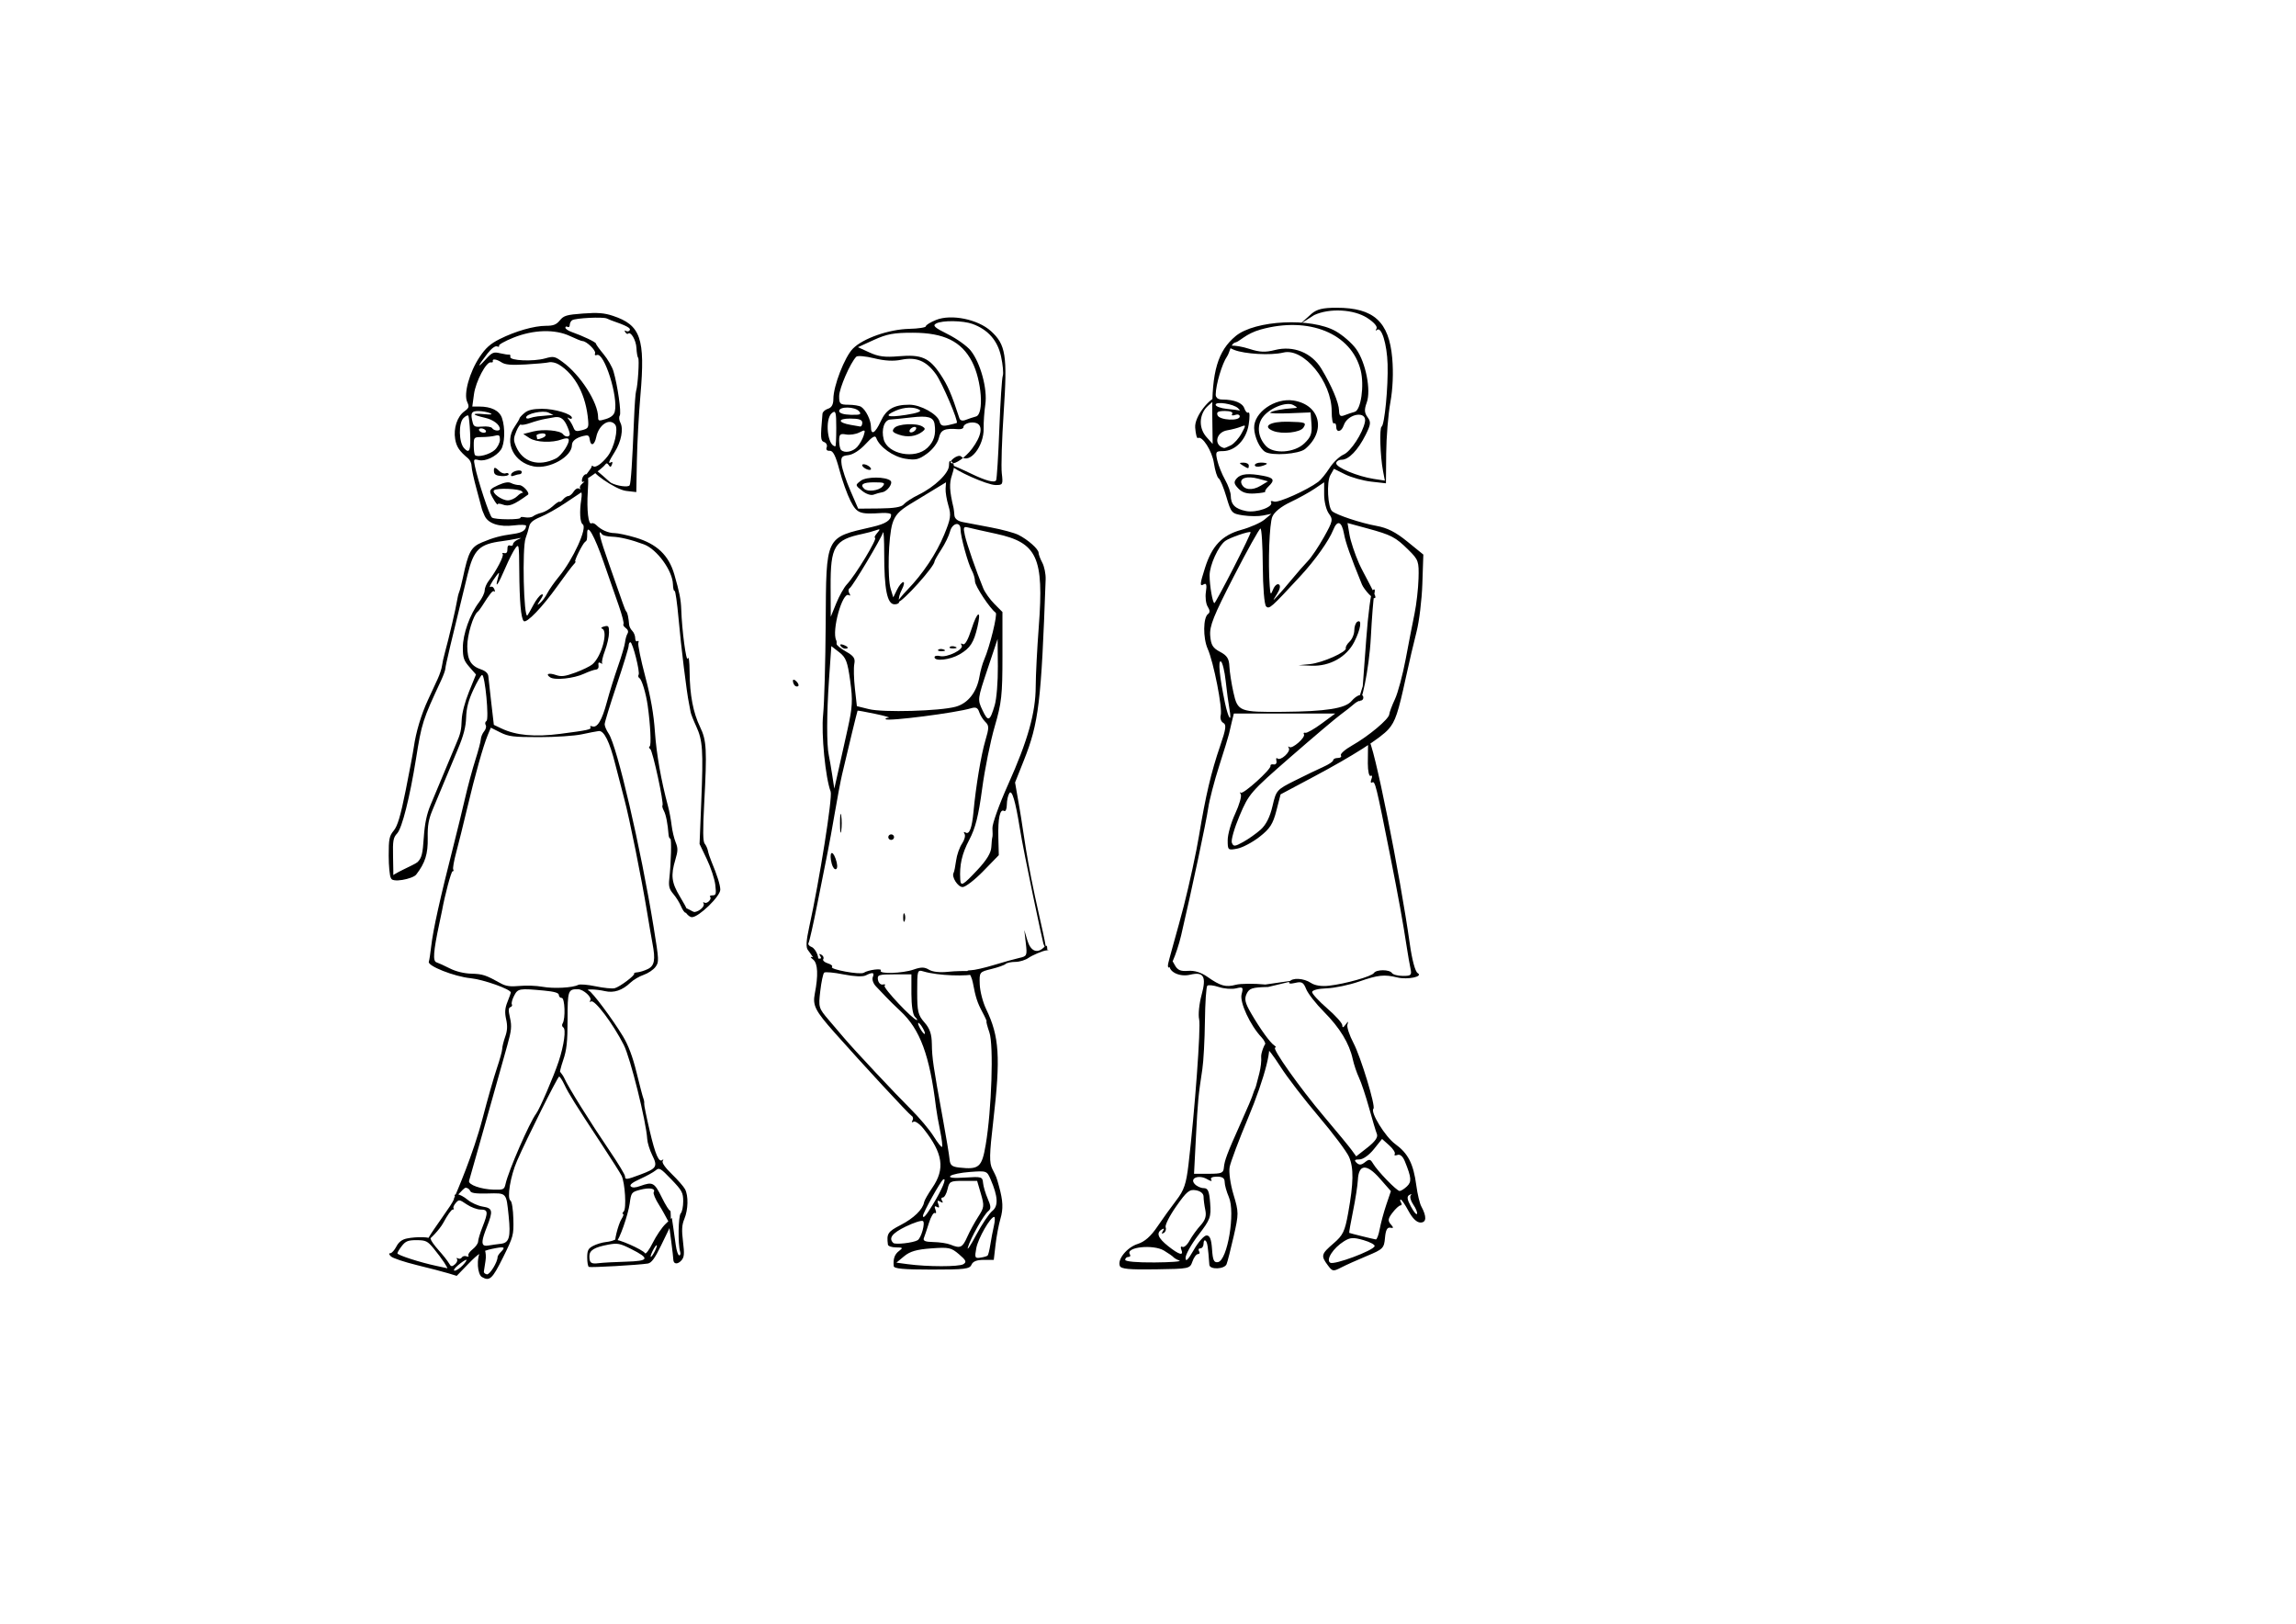 <?xml version="1.0" encoding="UTF-8" standalone="no"?>
<!-- Created with Inkscape (http://www.inkscape.org/) -->
<svg
   xmlns:dc="http://purl.org/dc/elements/1.1/"
   xmlns:cc="http://web.resource.org/cc/"
   xmlns:rdf="http://www.w3.org/1999/02/22-rdf-syntax-ns#"
   xmlns:svg="http://www.w3.org/2000/svg"
   xmlns="http://www.w3.org/2000/svg"
   xmlns:sodipodi="http://sodipodi.sourceforge.net/DTD/sodipodi-0.dtd"
   xmlns:inkscape="http://www.inkscape.org/namespaces/inkscape"
   width="1052.362"
   height="744.094"
   id="svg2783"
   sodipodi:version="0.32"
   inkscape:version="0.45.1"
   version="1.0"
   sodipodi:docbase="/home/flecox/pyweek/herobot/arte"
   sodipodi:docname="mujer-3.svg"
   inkscape:output_extension="org.inkscape.output.svg.inkscape">
  <defs
     id="defs2785" />
  <sodipodi:namedview
     id="base"
     pagecolor="#ffffff"
     bordercolor="#666666"
     borderopacity="1.0"
     gridtolerance="10000"
     guidetolerance="10"
     objecttolerance="10"
     inkscape:pageopacity="0.0"
     inkscape:pageshadow="2"
     inkscape:zoom="0.7"
     inkscape:cx="574.87633"
     inkscape:cy="552.31961"
     inkscape:document-units="px"
     inkscape:current-layer="layer1"
     width="1052.362px"
     height="744.094px"
     inkscape:window-width="1280"
     inkscape:window-height="740"
     inkscape:window-x="0"
     inkscape:window-y="0" />
  <g
     inkscape:label="Layer 1"
     inkscape:groupmode="layer"
     id="layer1">
    <path
       style="fill:#000000"
       d="M 220.887,585.225 C 218.96,584.103 218.038,577.121 220.541,572.559 C 221.846,570.181 223.132,574.004 222.531,577.809 C 222.183,580.009 221.841,582.232 221.771,582.749 C 221.7,583.267 222.318,583.827 223.143,583.994 C 224.461,584.261 228.066,578.428 228.07,576.023 C 228.071,575.591 228.784,574.525 229.655,573.654 C 231.932,571.377 231.091,571.127 225.322,572.364 C 221.092,573.271 219.27,574.43 214.77,579.076 L 209.33,584.691 L 205.487,583.513 C 203.373,582.866 196.918,581.184 191.143,579.775 C 185.368,578.367 179.984,576.561 179.179,575.762 C 178.203,574.794 178.111,574.309 178.903,574.309 C 179.557,574.309 180.797,572.944 181.66,571.275 C 182.731,569.205 184.248,568.029 186.436,567.574 C 190.997,566.624 197.67,566.819 197.496,567.897 C 197.415,568.398 198.99,570.638 200.996,572.874 C 203.002,575.111 205.14,577.807 205.747,578.868 C 206.696,580.522 207.083,580.603 208.486,579.439 C 209.385,578.693 209.831,577.614 209.477,577.041 C 209.118,576.46 209.314,576.296 209.919,576.671 C 210.516,577.04 211.306,576.853 211.675,576.257 C 212.044,575.66 212.998,575.423 213.796,575.729 C 214.594,576.035 214.994,575.877 214.685,575.377 C 214.376,574.878 215.253,573.581 216.633,572.495 C 218.014,571.409 219.143,569.815 219.143,568.952 C 219.143,568.089 220.043,565.099 221.143,562.309 C 223.854,555.431 223.733,554.309 220.282,554.309 C 218.709,554.309 215.84,553.235 213.907,551.923 C 210.54,549.639 210.326,549.614 208.849,551.339 C 208.001,552.329 207.57,553.403 207.892,553.724 C 208.213,554.046 208.014,554.309 207.449,554.309 C 206.884,554.309 204.982,557.009 203.224,560.309 C 201.465,563.609 196.726,568.273 196.185,568.273 C 195.168,568.273 201.44,559.89 206.289,552.686 C 207.815,550.418 208.782,548.281 208.437,547.936 C 208.092,547.591 208.607,547.309 209.582,547.309 C 210.557,547.309 212.691,548.434 214.326,549.809 C 215.96,551.185 219.063,552.592 221.22,552.937 C 225.852,553.678 226.089,554.834 223.143,562.309 C 220.833,568.168 220.503,570.488 222.292,570.838 C 222.709,570.92 223.243,570.894 223.893,570.781 C 225.405,570.518 227.97,570.157 229.592,569.979 C 233.401,569.56 234.143,566.883 233.136,557.186 C 232.017,546.404 232.318,546.726 223.553,546.934 C 217.874,547.069 215.872,546.766 215.467,545.711 C 215.171,544.94 214.254,544.309 213.429,544.309 C 212.384,544.309 207.511,550.564 208.029,549.344 C 209.193,546.605 216.849,529.18 221.241,512.309 C 223.46,503.784 226.371,493.583 227.709,489.641 C 229.048,485.698 230.163,481.648 230.187,480.641 C 230.211,479.633 230.836,477.112 231.576,475.038 C 232.548,472.315 232.663,470.117 231.99,467.123 C 231.283,463.979 231.431,462.046 232.601,459.123 C 233.449,457.003 234.143,455.085 234.143,454.862 C 234.143,453.344 221.608,448.884 215.643,448.279 C 208.149,447.519 195.833,442.64 196.551,440.716 C 196.776,440.114 197.262,436.964 197.632,433.716 C 198.498,426.107 201.598,412.111 207.913,387.309 C 209.524,380.984 211.882,371.309 213.154,365.809 C 214.426,360.309 216.546,352.434 217.866,348.309 C 219.186,344.184 220.317,339.909 220.379,338.809 C 220.441,337.709 221.132,336.05 221.915,335.122 C 222.698,334.194 223.012,332.906 222.613,332.26 C 222.213,331.614 222.371,330.786 222.962,330.421 C 224.247,329.626 222.328,309.309 220.967,309.309 C 220.501,309.309 218.706,312.346 216.979,316.059 C 214.708,320.938 213.784,324.472 213.647,328.809 C 213.509,333.139 212.457,337.174 209.865,343.309 C 207.89,347.984 205.074,354.734 203.607,358.309 C 202.141,361.884 199.807,367.486 198.422,370.757 C 196.428,375.466 195.932,378.228 196.044,384.006 C 196.186,391.329 194.883,395.468 190.753,400.809 C 189.247,402.756 179.206,404.879 179.175,402.202 C 179.157,400.649 190.122,396.33 191.393,395.06 C 193.274,393.179 193.741,391.336 194.241,383.81 C 194.664,377.45 195.586,373.048 197.382,368.809 C 198.781,365.509 201.79,358.309 204.07,352.809 C 206.35,347.309 208.608,341.909 209.088,340.809 C 211.082,336.242 211.469,334.57 211.629,329.809 C 211.729,326.843 213.093,321.614 214.982,316.954 L 218.166,309.099 L 215.155,305.669 C 212.589,302.747 212.143,301.427 212.143,296.754 C 212.143,290.586 215.406,281.453 219.551,276.018 C 220.976,274.149 222.143,271.711 222.143,270.599 C 222.143,269.488 222.971,267.505 223.983,266.194 C 227.474,261.671 231.138,254.637 230.391,253.89 C 229.98,253.479 230.318,253.292 231.143,253.475 C 232.128,253.694 232.619,253.072 232.574,251.66 C 232.53,250.275 232.975,249.691 233.824,250.017 C 234.55,250.295 235.143,250.01 235.143,249.384 C 235.143,248.757 236.155,247.798 237.393,247.254 C 239.317,246.406 239.209,246.355 236.643,246.899 C 234.993,247.249 232.068,247.738 230.143,247.985 C 219.701,249.325 217.137,251.806 214.316,263.309 C 206.905,293.516 204.143,305.194 204.143,306.314 C 204.143,307.016 203.282,309.439 202.23,311.699 C 193.681,330.068 193.315,331.21 190.661,347.793 C 187.845,365.395 184.27,379.544 182.04,381.919 C 180.246,383.828 179.992,385.249 180.155,392.467 C 180.41,403.768 180.365,404.2 179.143,402.309 C 178.61,401.484 178.167,396.906 178.158,392.135 C 178.145,384.515 178.426,383.119 180.473,380.635 C 182.227,378.508 183.575,373.974 185.923,362.309 C 187.639,353.784 189.331,344.784 189.682,342.309 C 190.651,335.477 193.054,327.469 196.134,320.809 C 197.66,317.509 199.673,313.153 200.606,311.13 C 201.54,309.106 202.429,306.406 202.582,305.13 C 202.736,303.853 203.366,301.009 203.983,298.809 C 205.594,293.066 209.059,278.249 209.478,275.309 C 209.675,273.934 210.118,272.134 210.463,271.309 C 210.808,270.484 211.567,267.559 212.149,264.809 C 214.674,252.881 215.869,250.669 220.939,248.54 C 226.161,246.347 229.321,245.502 235.486,244.649 C 239.378,244.11 241.091,242.985 241.128,240.944 C 241.136,240.468 238.675,240.387 235.658,240.764 C 228.854,241.614 223.764,239.967 222.133,236.388 C 221.487,234.969 220.926,233.584 220.887,233.309 C 220.848,233.034 219.765,228.987 218.48,224.316 C 217.194,219.645 216.143,214.825 216.143,213.605 C 216.143,212.386 215.446,210.807 214.595,210.098 C 210.525,206.708 209.229,204.78 208.627,201.214 C 207.794,196.287 209.563,190.898 212.782,188.553 C 215.008,186.932 215.158,186.437 214.122,184.162 C 212.448,180.488 215.175,170.606 219.775,163.676 C 222.546,159.501 224.738,157.536 229.025,155.385 C 236.26,151.755 244.809,149.309 250.259,149.309 C 253.643,149.309 255.005,148.773 256.605,146.811 C 258.394,144.618 259.69,144.236 267.229,143.676 C 273.938,143.178 276.931,143.41 280.922,144.735 C 293.676,148.972 295.802,155.111 293.535,181.158 C 292.79,189.718 292.059,203.198 291.911,211.115 L 291.643,225.508 L 286.952,224.963 C 282.118,224.4 269.341,215.435 272.709,215.353 C 273.707,215.329 279.083,220.741 280.071,221.27 C 282.818,222.74 287.952,223.426 288.582,222.407 C 289.171,221.454 289.827,211.64 290.597,192.254 C 290.849,185.899 291.272,180.049 291.537,179.254 C 292.353,176.8 293.117,164.616 292.494,163.993 C 292.17,163.669 291.819,161.636 291.714,159.475 C 291.539,155.866 289.088,151.697 287.862,152.923 C 287.577,153.208 287.004,152.892 286.588,152.221 C 286.123,151.468 286.25,151.257 286.919,151.671 C 287.516,152.04 288.286,151.886 288.63,151.329 C 289.236,150.349 287.105,149.214 280.143,146.809 C 279.868,146.714 278.955,146.328 278.114,145.95 C 276.285,145.13 263.87,145.742 262.269,146.731 C 261.649,147.114 261.143,148.102 261.143,148.927 C 261.143,149.752 260.693,150.149 260.143,149.809 C 259.593,149.469 259.143,149.623 259.143,150.152 C 259.143,150.681 260.38,151.552 261.893,152.088 C 267.289,154.002 273.143,156.792 273.143,157.45 C 273.143,157.818 274.704,159.988 276.612,162.271 C 278.52,164.555 280.57,168.085 281.168,170.116 C 283.089,176.64 284.869,189.134 284.063,190.437 C 283.634,191.132 283.752,192.578 284.325,193.649 C 285.86,196.517 284.739,202.404 281.76,207.123 C 278.974,211.537 278.534,212.803 280.131,211.816 C 280.709,211.459 280.859,211.885 280.492,212.841 C 279.989,214.152 279.694,214.212 279.004,213.143 C 278.399,212.206 277.919,212.137 277.393,212.909 C 276.294,214.522 267.864,220.804 267.131,220.071 C 266.784,219.724 271.143,214.525 271.143,213.975 C 271.143,213.425 271.427,213.26 271.774,213.607 C 272.796,214.629 275.872,212.531 278.604,208.949 C 281.544,205.093 283.538,196.49 281.938,194.561 C 279.325,191.413 274.431,194.665 273.275,200.317 C 272.514,204.039 270.771,204.717 270.312,201.471 C 270.03,199.481 269.584,199.232 267.317,199.801 C 263.996,200.635 262.143,202.128 262.143,203.972 C 262.143,209.294 251.812,215.088 244.702,213.754 C 235.516,212.031 230.964,202.798 235.793,195.683 C 237.085,193.778 238.143,191.975 238.143,191.675 C 238.143,191.375 239.155,190.285 240.393,189.252 C 242.004,187.908 244.27,187.366 248.373,187.342 C 254.141,187.309 262.143,189.711 262.143,191.476 C 262.143,191.999 261.58,192.089 260.893,191.676 C 259.907,191.083 259.898,191.241 260.853,192.421 C 261.518,193.243 262.418,194.827 262.853,195.941 C 263.519,197.648 264.13,197.836 266.754,197.144 C 269.564,196.403 269.839,195.986 269.589,192.841 C 268.664,181.177 263.699,171.655 256.143,167.053 C 254.768,166.215 252.743,165.756 251.643,166.031 C 250.543,166.307 245.695,166.753 240.87,167.021 C 234.214,167.392 231.561,167.157 229.87,166.05 C 227.546,164.527 225.463,164.269 225.893,165.559 C 226.03,165.971 225.625,166.196 224.991,166.059 C 222.904,165.606 218.041,174.785 217.24,180.689 L 216.478,186.309 L 219.661,186.309 C 225.179,186.309 228.901,188.176 230.07,191.531 C 231.636,196.023 231.385,203.518 229.582,206.092 C 227.359,209.266 222.404,211.591 219.447,210.849 C 217.094,210.258 217.001,210.396 217.647,213.518 C 219.063,220.363 224.299,236.194 225.468,237.164 C 226.742,238.221 239.221,238.259 238.574,237.203 C 238.37,236.87 239.317,236.811 240.679,237.071 C 242.04,237.331 243.714,237.103 244.399,236.564 C 245.083,236.025 246.803,235.308 248.221,234.971 C 249.639,234.633 251.973,233.268 253.409,231.938 C 254.845,230.607 256.208,229.707 256.439,229.938 C 256.669,230.168 257.427,229.671 258.123,228.833 C 258.819,227.995 259.899,227.309 260.525,227.309 C 261.15,227.309 262.235,226.391 262.935,225.27 C 263.668,224.095 264.724,223.528 265.426,223.93 C 266.095,224.315 266.312,224.264 265.908,223.818 C 265.504,223.372 265.954,222.366 266.908,221.583 C 267.862,220.801 268.122,220.419 267.486,220.736 C 266.732,221.111 266.512,220.614 266.853,219.31 C 267.141,218.209 267.949,217.309 268.649,217.309 C 269.615,217.309 269.799,219.225 269.413,225.269 C 268.872,233.756 269.683,240.711 271.113,239.827 C 271.591,239.532 272.59,239.898 273.333,240.642 C 275.564,242.872 278.848,244.309 281.719,244.309 C 283.209,244.309 287.526,245.232 291.313,246.359 C 301.081,249.268 306.522,254.446 309.078,263.266 C 311.412,271.318 312.098,274.795 312.245,279.309 C 312.555,288.823 314.521,303.599 315.234,301.774 C 315.697,300.589 316.03,303.01 316.073,307.875 C 316.165,318.481 317.706,326.597 320.867,333.123 C 323.876,339.336 324.092,343.398 322.75,368.535 C 322.106,380.619 322.17,385.636 322.981,386.613 C 323.598,387.357 324.268,388.83 324.47,389.887 C 324.672,390.944 325.402,393.159 326.092,394.809 C 328.711,401.072 330.143,405.635 330.143,407.719 C 330.143,410.751 320.288,420.309 317.161,420.309 C 315.445,420.309 313.089,416.963 313.848,416.204 C 314.436,415.616 317.57,418.069 318.411,417.946 C 320.72,417.607 323.206,415.22 322.477,414.041 C 322.123,413.468 322.302,413.289 322.875,413.643 C 324.083,414.39 326.449,411.948 325.468,410.967 C 325.106,410.605 325.622,410.309 326.615,410.309 C 328.187,410.309 328.347,409.68 327.848,405.47 C 327.533,402.809 325.783,397.512 323.959,393.7 L 320.643,386.768 L 321.431,367.288 C 322.383,343.765 322.078,339.282 319.087,332.809 C 317.817,330.059 316.672,327.134 316.544,326.309 C 316.415,325.484 316.074,323.684 315.785,322.309 C 314.734,317.307 312.175,296.492 311.026,283.591 C 310.378,276.321 309.553,270.555 309.192,270.778 C 308.831,271.001 308.492,269.64 308.438,267.753 C 308.262,261.513 301.121,251.693 295.143,249.47 C 289.337,247.312 284.129,246.057 280.508,245.944 C 278.382,245.878 276.33,245.384 275.947,244.845 C 273.752,241.757 274.868,246.452 279.268,258.818 C 282.006,266.513 284.767,274.384 285.404,276.309 C 286.041,278.234 286.806,280.034 287.103,280.309 C 287.62,280.788 288.112,283.129 288.36,286.297 C 288.424,287.115 289.076,288.385 289.81,289.118 C 290.543,289.852 291.143,291.346 291.143,292.439 C 291.143,293.532 291.588,294.152 292.131,293.816 C 292.676,293.479 292.878,293.836 292.581,294.61 C 292.284,295.383 293.696,302.268 295.717,309.912 C 298.288,319.63 299.628,327.267 300.176,335.309 C 300.873,345.547 303.004,357.654 306.2,369.522 C 306.791,371.716 307.521,375.602 307.823,378.16 C 308.125,380.717 308.96,384.242 309.679,385.994 C 310.769,388.648 310.75,389.965 309.565,393.903 C 307.376,401.174 307.779,404.462 311.643,410.879 C 315.264,416.892 315.764,418.309 314.264,418.309 C 313.781,418.309 312.831,416.971 312.154,415.336 C 311.477,413.702 309.884,411.155 308.615,409.677 C 306.784,407.547 306.399,406.143 306.755,402.9 C 307.597,395.241 307.87,384.309 307.22,384.309 C 306.863,384.309 306.512,383.521 306.439,382.559 C 306.054,377.476 305.253,373.382 304.291,371.586 C 303.698,370.478 303.407,369.378 303.644,369.141 C 304.439,368.346 299.147,343.929 298.031,343.24 C 297.425,342.865 297.317,342.319 297.791,342.026 C 298.574,341.542 298.109,332.118 296.866,323.309 C 296.087,317.789 294.181,311.451 293.099,310.782 C 292.555,310.446 292.376,309.74 292.702,309.214 C 293.447,308.007 289.973,294.309 288.921,294.309 C 288.493,294.309 288.143,295.04 288.143,295.934 C 288.143,296.828 285.668,304.932 282.643,313.941 C 279.618,322.951 277.143,331.038 277.143,331.911 C 277.143,332.785 277.959,334.695 278.957,336.154 C 282.812,341.793 293.694,388.568 299.58,424.797 C 302.078,440.17 302.11,440.876 300.41,443.143 C 299.438,444.441 297.016,446.06 295.027,446.741 C 293.038,447.423 290.338,449.007 289.027,450.261 C 285.266,453.858 281.385,455.156 277.261,454.198 C 273.393,453.298 267.804,453.128 269.902,453.974 C 271.485,454.612 280.64,466.868 285.492,474.845 C 287.966,478.912 289.998,484.296 291.722,491.345 C 293.13,497.1 294.546,502.484 294.871,503.309 C 295.195,504.134 295.369,505.207 295.257,505.693 C 295.145,506.18 296.285,511.805 297.79,518.193 C 300.427,529.38 302.03,533.002 303.684,531.511 C 304.113,531.125 304.14,531.371 303.744,532.059 C 303.297,532.836 304.881,535.103 307.939,538.059 C 310.642,540.671 313.369,543.792 313.998,544.993 C 315.583,548.017 315.429,554.379 313.67,558.59 C 312.531,561.316 312.39,563.667 313.049,568.962 C 313.75,574.592 313.624,576.124 312.345,577.583 C 310.603,579.569 308.671,579.385 308.614,577.227 C 308.593,576.447 308.189,572.884 307.716,569.309 L 306.856,562.809 L 303.009,570.744 C 300.115,576.711 298.601,578.769 296.902,579.043 C 292.726,579.716 270.651,580.972 269.893,580.58 C 269.48,580.366 269.143,578.429 269.143,576.275 C 269.143,573.016 269.603,572.122 271.893,570.938 C 273.405,570.157 275.993,569.374 277.643,569.201 C 279.293,569.027 281.093,568.57 281.643,568.186 C 282.725,567.431 294.607,572.633 295.649,574.319 C 295.998,574.884 297.589,572.735 299.184,569.543 C 300.779,566.351 303.401,562.478 305.01,560.936 L 307.937,558.132 L 308.513,561.97 C 308.83,564.081 309.377,567.946 309.73,570.559 C 310.082,573.171 310.799,575.309 311.324,575.309 C 311.848,575.309 312.03,574.521 311.728,573.559 C 310.665,570.176 310.878,557.174 312.015,556.037 C 312.635,555.416 313.143,552.934 313.143,550.521 C 313.143,546.57 312.602,545.571 307.723,540.493 C 302.705,535.271 302.168,534.966 300.473,536.38 C 299.467,537.22 296.271,538.978 293.373,540.288 C 289.789,541.907 288.43,542.996 289.124,543.69 C 289.818,544.384 291.207,544.326 293.465,543.509 C 299.146,541.455 299.952,541.883 303.339,548.752 C 305.087,552.296 306.807,555.016 307.163,554.796 C 307.519,554.577 307.452,559.159 307.452,559.96 C 307.452,562.875 305.278,557.194 302.166,552.345 C 300.414,549.614 299.271,546.911 299.625,546.338 C 300.682,544.627 297.627,544.101 293.34,545.256 C 289.449,546.304 289.305,546.495 288.614,551.573 C 287.938,556.532 283.88,568.373 282.278,569.363 C 281.095,570.094 283.311,561.026 284.912,558.559 C 285.716,557.321 286.006,556.309 285.558,556.309 C 285.11,556.309 285.26,555.792 285.891,555.16 C 287.198,553.854 286.488,542.095 284.904,538.809 C 284.374,537.709 280.236,531.184 275.708,524.309 C 263.544,505.836 260.654,501.209 258.69,497.059 C 257.714,494.996 256.629,493.335 256.279,493.366 C 255.598,493.428 241.444,521.752 236.993,531.96 C 233.933,538.979 232.26,549.145 233.99,550.214 C 234.612,550.598 235.182,554.271 235.294,558.608 C 235.485,566.012 235.298,566.712 230.568,576.236 C 225.655,586.13 224.415,587.28 220.887,585.225 z M 212.143,579.809 C 213.435,578.434 214.141,577.309 213.712,577.309 C 213.283,577.309 211.595,578.434 209.96,579.809 C 208.298,581.208 207.607,582.309 208.392,582.309 C 209.163,582.309 210.851,581.184 212.143,579.809 z M 203.586,578.559 C 202.604,577.046 200.414,574.129 198.721,572.077 C 195.974,568.746 195.14,568.343 190.965,568.327 C 187.092,568.312 185.932,568.761 184.215,570.944 C 183.076,572.393 182.143,573.93 182.143,574.36 C 182.143,575.193 192.669,578.578 200.143,580.149 C 202.618,580.669 204.807,581.143 205.008,581.202 C 205.209,581.261 204.569,580.071 203.586,578.559 z M 286.815,578.195 C 297.579,577.884 298.029,576.794 289.224,572.35 C 284.194,569.81 283.028,569.588 278.836,570.372 C 272.409,571.572 270.143,572.955 270.143,575.677 C 270.143,578.792 270.889,579.329 274.561,578.859 C 276.284,578.638 281.799,578.339 286.815,578.195 z M 301.072,570.809 C 301.072,570.259 300.429,570.934 299.643,572.309 C 298.857,573.684 298.214,575.259 298.214,575.809 C 298.214,576.359 298.857,575.684 299.643,574.309 C 300.429,572.934 301.072,571.359 301.072,570.809 z M 231.719,542.559 C 233.085,536.437 242.704,514.363 245.772,510.309 C 247.364,508.205 253.823,493.218 256.053,486.455 C 258.546,478.895 259.527,471.664 258.175,470.828 C 257.589,470.467 257.454,469.639 257.875,468.99 C 259.254,466.86 258.914,457.309 257.459,457.309 C 256.735,457.309 256.143,456.699 256.143,455.953 C 256.143,455.01 254.093,454.404 249.393,453.96 C 237.972,452.882 237.36,452.987 235.628,456.338 C 234.766,458.004 234.307,459.766 234.608,460.253 C 234.909,460.74 234.608,461.32 233.939,461.543 C 233.018,461.85 232.974,463.043 233.757,466.463 C 234.62,470.236 234.423,472.28 232.559,478.894 C 231.332,483.247 228.31,494.009 225.843,502.809 C 223.377,511.609 220.006,523.534 218.352,529.309 C 216.699,535.084 215.187,540.408 214.994,541.141 C 214.523,542.927 220.462,545.04 226.374,545.189 C 230.759,545.3 231.15,545.108 231.719,542.559 z M 293.514,538.271 C 300.999,535.471 301.532,534.602 298.958,529.401 C 297.793,527.045 296.755,523.699 296.651,521.963 C 296.163,513.82 288.92,484.777 285.894,478.831 C 280.918,469.053 272.545,457.942 270.912,458.952 C 270.262,459.353 270.124,459.148 270.565,458.435 C 271.427,457.04 267.422,453.391 264.975,453.342 C 260.357,453.25 260.143,453.866 260.143,467.259 C 260.143,477.397 259.734,481.183 258.14,485.816 C 257.039,489.018 256.364,491.863 256.64,492.14 C 256.917,492.416 255.196,490.265 255.218,489.761 C 255.239,489.257 257.865,492.291 258.652,494.102 C 260.366,498.047 270.335,514.006 279.697,527.792 C 283.425,533.282 286.476,538.345 286.476,539.042 C 286.476,540.73 287.134,540.658 293.514,538.271 z M 265.007,451.343 C 265.758,450.935 269.358,451.229 273.007,451.996 C 276.657,452.764 280.581,453.158 281.727,452.873 C 284.047,452.295 291.321,446.82 290.654,446.153 C 290.42,445.919 291.101,445.662 292.167,445.582 C 293.233,445.502 295.351,444.839 296.874,444.11 C 299.994,442.616 300.505,439.858 299.057,432.309 C 298.583,429.834 297.459,423.309 296.559,417.809 C 294.082,402.666 288.454,374.746 286.178,366.309 C 285.065,362.184 283.196,354.984 282.025,350.309 C 279.409,339.867 276.859,334.734 274.427,335.015 C 273.446,335.129 269.943,335.804 266.643,336.515 C 263.343,337.227 254.568,337.809 247.143,337.809 C 235.297,337.809 233.112,337.543 229.307,335.642 L 224.971,333.475 L 223.573,336.821 C 221.503,341.777 217.724,355.207 214.131,370.382 C 212.382,377.767 210.11,386.914 209.082,390.71 C 208.053,394.505 207.448,397.993 207.736,398.46 C 208.025,398.927 207.886,399.309 207.427,399.309 C 206.803,399.309 203.892,410.179 202.608,417.309 C 202.559,417.584 201.992,420.284 201.348,423.309 C 198.634,436.065 198.308,440.442 200.031,440.99 C 200.918,441.272 203.668,442.527 206.143,443.779 C 208.974,445.212 212.663,446.112 216.091,446.208 C 221.273,446.352 222.624,446.8 229.643,450.705 C 231.862,451.939 234.075,452.232 238.143,451.83 C 241.168,451.531 245.893,451.701 248.643,452.209 C 253.74,453.149 262.544,452.683 265.007,451.343 z M 256.82,336.296 C 269.36,334.674 271.232,334.263 270.619,333.27 C 270.3,332.754 270.653,332.567 271.404,332.855 C 273.719,333.744 275.907,330.155 278.137,321.809 C 279.313,317.409 281.606,310.029 283.234,305.409 C 284.861,300.789 286.323,295.818 286.482,294.363 C 286.641,292.909 287.149,291.108 287.61,290.362 C 288.147,289.493 287.859,288.575 286.811,287.808 C 285.911,287.15 285.442,286.343 285.77,286.015 C 286.098,285.687 285.138,281.906 283.636,277.613 C 282.134,273.321 279.003,264.334 276.679,257.643 C 272.51,245.64 269.143,239.65 269.143,244.237 C 269.143,247.283 269.031,247.757 268.182,248.309 C 267.108,249.006 262.968,257.309 263.694,257.309 C 264.019,257.309 263.691,257.91 262.964,258.644 C 262.238,259.379 258.943,263.76 255.643,268.38 C 248.553,278.305 241.292,285.857 240.04,284.606 C 238.779,283.345 238.106,275.664 238.006,261.382 C 237.922,249.468 237.849,249.047 236.222,251.204 C 235.288,252.442 233.244,256.459 231.678,260.132 C 228.389,267.848 226.755,270.199 228.128,265.241 C 229.017,262.031 228.979,261.938 227.537,263.809 C 225.199,266.843 223.774,269.655 224.938,268.935 C 225.486,268.597 226.229,269.091 226.591,270.034 C 226.953,270.977 226.926,271.426 226.533,271.032 C 225.885,270.384 224.695,271.817 220.907,277.809 C 220.212,278.909 219.334,280.043 218.956,280.329 C 216.907,281.88 214.146,291.015 214.176,296.142 C 214.214,302.529 215.824,305.19 220.643,306.829 C 222.502,307.461 223.708,308.602 223.814,309.829 C 223.909,310.918 224.518,316.392 225.169,321.994 L 226.352,332.18 L 229.856,333.843 C 236.58,337.034 245.12,337.811 256.82,336.296 z M 252.172,310.407 C 249.859,308.851 251.51,308.192 254.826,309.348 C 257.254,310.195 258.97,309.978 263.738,308.224 C 266.986,307.028 270.494,305.321 271.534,304.43 C 275.782,300.789 278.923,289.069 275.919,288.067 C 275.245,287.843 275.695,287.398 276.919,287.078 C 278.895,286.561 279.143,286.874 279.143,289.892 C 279.143,291.759 278.295,295.519 277.258,298.247 C 276.222,300.975 275.659,303.527 276.008,303.918 C 276.357,304.309 276.05,304.287 275.326,303.869 C 274.408,303.339 274.105,303.662 274.326,304.935 C 274.512,306.008 274.024,306.796 273.143,306.846 C 272.318,306.892 269.843,307.761 267.643,308.776 C 262.988,310.923 254.299,311.839 252.172,310.407 z M 244.427,277.305 C 245.694,274.907 247.372,272.732 248.154,272.472 C 249.201,272.123 249.077,272.765 247.685,274.903 C 246.035,277.439 246.015,277.627 247.534,276.382 C 248.491,275.597 249.982,273.572 250.847,271.882 C 251.712,270.192 254.096,266.784 256.145,264.309 C 262.729,256.355 269.389,241.697 267.07,240.264 C 265.851,239.51 265.547,234.427 266.399,229.045 C 266.727,226.975 266.691,225.474 266.319,225.708 C 265.947,225.942 262.687,228.12 259.074,230.547 C 255.461,232.975 250.384,235.827 247.79,236.885 C 244.34,238.293 242.928,239.479 242.528,241.309 C 242.227,242.684 241.506,245.06 240.927,246.59 C 239.27,250.967 240.034,283.751 241.753,282.032 C 241.956,281.829 243.159,279.702 244.427,277.305 z M 254.766,210.126 C 257.486,208.787 261.47,202.648 260.568,201.187 C 260.295,200.746 258.955,200.81 257.589,201.329 C 253.089,203.04 245.753,202.754 242.693,200.749 L 239.85,198.887 L 244.426,197.719 C 249.038,196.543 256.772,197.242 258.015,198.947 C 259.063,200.386 261.143,200.396 261.143,198.962 C 261.143,198.222 260.435,196.197 259.57,194.462 C 258.142,191.6 256.411,190.675 253.643,191.296 C 253.093,191.42 251.369,191.731 249.813,191.987 C 248.256,192.244 245.259,193.062 243.153,193.805 C 241.047,194.548 239.064,194.896 238.746,194.579 C 238.429,194.261 237.482,195.646 236.643,197.655 C 235.326,200.806 235.305,201.756 236.491,204.559 C 239.568,211.829 246.82,214.038 254.766,210.126 z M 226.799,206.162 C 228.088,204.951 229.143,202.861 229.143,201.518 C 229.143,199.473 228.777,199.174 226.893,199.678 C 225.655,200.01 222.955,200.288 220.893,200.295 C 217.214,200.309 217.143,200.382 217.143,204.142 C 217.143,206.25 217.405,208.238 217.726,208.559 C 218.932,209.764 224.542,208.282 226.799,206.162 z M 215.461,198.099 C 215.274,194.169 214.891,190.723 214.608,190.441 C 214.326,190.159 213.345,190.678 212.428,191.595 C 210.107,193.916 210.284,202.702 212.704,205.377 C 215.224,208.161 215.86,206.483 215.461,198.099 z M 248.561,200.702 C 250.952,199.784 250.456,198.274 247.893,198.665 C 246.655,198.854 245.755,199.301 245.893,199.658 C 246.03,200.016 246.143,200.534 246.143,200.809 C 246.143,201.461 246.639,201.439 248.561,200.702 z M 222.643,197.309 C 222.303,196.759 221.35,196.309 220.525,196.309 C 219.7,196.309 219.303,196.759 219.643,197.309 C 219.983,197.859 220.936,198.309 221.761,198.309 C 222.586,198.309 222.983,197.859 222.643,197.309 z M 229.111,196.559 C 229.024,194.512 226.051,192.298 222.237,191.441 C 216.207,190.086 215.943,189.228 221.727,189.78 C 225.136,190.106 226.03,189.974 224.643,189.35 C 223.543,188.855 221.18,188.418 219.393,188.379 C 216.003,188.306 215.502,189.324 216.713,193.83 C 217.162,195.501 217.919,195.788 221.083,195.486 C 223.187,195.285 225.213,195.613 225.585,196.215 C 226.345,197.444 229.16,197.719 229.111,196.559 z M 281.781,188.615 C 283.45,181.964 276.967,161.395 273.607,162.684 C 272.766,163.007 272.44,162.698 272.755,161.878 C 273.244,160.602 268.806,156.309 266.997,156.309 C 266.515,156.309 263.988,155.296 261.382,154.059 C 254.419,150.753 244.556,151.019 235.252,154.765 C 231.376,156.325 228.44,157.98 228.726,158.444 C 229.012,158.907 228.607,159.04 227.824,158.74 C 226.959,158.408 225.242,159.684 223.44,162.001 C 218.968,167.751 218.407,169.294 222.367,164.951 C 225.584,161.424 226.175,161.162 229.264,161.892 C 231.122,162.331 232.98,162.604 233.393,162.499 C 233.805,162.394 234.03,162.871 233.893,163.559 C 233.547,165.291 244.426,165.766 249.828,164.256 C 253.739,163.162 254.262,163.266 257.828,165.853 C 266.022,171.796 274.143,184.438 274.143,191.25 C 274.143,192.929 274.505,193.01 277.668,192.04 C 280.044,191.311 281.384,190.194 281.781,188.615 z M 246.481,190.796 C 247.67,190.668 249.768,190.476 251.143,190.369 L 253.643,190.173 L 251.386,189.085 C 248.91,187.891 241.143,189.584 241.143,191.318 C 241.143,191.828 241.857,191.972 242.731,191.637 C 243.604,191.301 245.292,190.923 246.481,190.796 z M 230.393,231.21 C 229.155,230.75 228.143,230.684 228.143,231.064 C 228.143,232.035 225.61,228.179 224.82,226.005 C 224.305,224.587 225.061,223.8 228.352,222.326 C 231.252,221.028 233.075,220.737 234.276,221.38 C 235.23,221.891 236.925,222.309 238.042,222.309 C 239.745,222.309 243.011,225.972 241.974,226.718 C 235.35,231.485 233.286,232.285 230.393,231.21 z M 237.06,227.392 C 238.114,226.338 239.242,225.659 239.568,225.884 C 239.893,226.108 239.75,225.801 239.25,225.2 C 238.199,223.936 227.601,223.516 226.43,224.691 C 225.265,225.86 229.989,229.309 232.754,229.309 C 234.068,229.309 236.005,228.446 237.06,227.392 z M 226.403,216.118 C 226.236,213.901 226.818,213.841 228.843,215.866 C 229.7,216.723 231.018,217.187 231.772,216.898 C 232.526,216.608 233.143,216.822 233.143,217.371 C 233.143,217.921 231.657,218.271 229.841,218.149 C 227.465,217.989 226.501,217.42 226.403,216.118 z M 234.309,217.31 C 234.828,215.755 239.143,214.867 239.143,216.315 C 239.143,216.862 238.73,217.309 238.225,217.309 C 237.72,217.309 236.533,217.605 235.588,217.968 C 234.421,218.416 234.011,218.205 234.309,217.31 z "
       id="path2849"
       sodipodi:nodetypes="cssssssscccsssssssssssssssssssssssssssssssssssssssssssssssssssssssssssssssssssssscccssssssssssssssssssssssssssssssssssssssssssssssssscccsssssssssssssssssssssssssssssssssssssssssssssssssssssscccssssssssssssssssssssssssssssssssssssssssssscccssssssssssssssssssssssssssssssssssssssssssssssssssssssssssssscccsssssssscccsssssssssssssssssssssssssssssccsssccssssssccssssccsssccssssssssssssssssccsssssssssssssccsssssssssssscccssssssssssssccssssssssssssssssssssssssssssscccccssssssssssssccsssssssssssssccsscccsssssssssccsssssccsssccsssccsssccsssssssccsssssssssssssssscccccssccssssssccssssccssssccsssc" />
    <path
       style="fill:#000000"
       d="M 409.635,580.221 C 409.304,576.869 410.054,574.764 412.124,573.234 C 414.001,571.847 413.822,571.646 410.708,571.646 C 408.747,571.646 407.068,571.074 406.977,570.376 C 406.319,565.325 406.88,564.462 412.823,561.384 C 418.861,558.257 422.99,554.234 423.554,550.93 C 423.696,550.097 425.385,547.129 427.306,544.334 C 433.267,535.662 432.224,528.538 423.358,517.352 C 421.563,515.088 419.473,513.604 418.713,514.055 C 417.941,514.512 417.723,514.265 418.22,513.495 C 418.708,512.737 418.533,511.775 417.83,511.359 C 416.566,510.609 395.571,487.93 382.5,473.194 C 373.616,463.178 372.401,460.776 373.467,455.328 C 375.106,446.951 374.854,441.493 372.75,439.783 C 371.003,438.364 371.16,438.248 373.861,438.967 C 376.199,439.589 376.742,439.392 375.974,438.201 C 375.298,437.152 375.477,436.916 376.492,437.518 C 377.345,438.023 377.727,438.928 377.34,439.528 C 376.953,440.128 377.883,440.998 379.405,441.462 C 380.928,441.925 381.793,442.67 381.327,443.117 C 380.155,444.24 394.243,446.829 395.883,445.791 C 398.034,444.432 404.476,443.613 403.713,444.796 C 402.657,446.435 413.614,446.101 418.693,444.339 C 422.227,443.114 423.7,443.127 425.832,444.404 C 427.515,445.412 430.834,445.758 434.72,445.331 C 440.663,444.677 452.096,444.958 447.722,446.254 C 443.354,447.55 430.006,447.175 423.37,445.203 C 420.45,444.335 420.39,444.523 420.39,454.53 C 420.39,463.571 420.77,465.177 423.701,468.518 C 426.191,471.355 427.037,473.823 427.11,478.46 C 427.212,485.015 427.72,488.464 432.146,512.655 C 433.688,521.083 435.078,529.466 435.235,531.285 C 435.466,533.963 436.303,534.679 439.64,535.052 C 448.748,536.072 450.043,534.958 451.801,524.589 C 454.513,508.596 455.486,478.946 453.489,473.145 C 452.537,470.378 451.946,468.114 452.175,468.114 C 452.405,468.114 451.56,466.2 450.299,463.861 C 447.959,459.521 447.161,457.066 445.904,450.329 C 445.513,448.233 444.53,446.098 443.72,445.585 C 442.848,445.033 443.374,444.644 445.008,444.632 C 446.527,444.622 451.296,443.536 455.606,442.219 C 459.916,440.903 465.114,439.455 467.159,439.001 C 470.721,438.212 470.847,437.926 470.176,432.185 L 469.476,426.193 L 470.896,430.957 C 472.365,435.889 475.318,437.162 478.41,434.196 C 479.647,433.011 480,433.152 480,434.831 C 480,436.212 481.703,435.49 479.797,435.516 C 478.158,435.538 472.882,437.911 471.468,438.937 C 470.053,439.963 467.321,440.802 465.396,440.802 C 463.471,440.802 461.457,441.231 460.921,441.755 C 460.384,442.279 457.454,443.319 454.408,444.066 C 448.902,445.417 448.871,445.457 449.06,451.096 C 449.165,454.216 450.484,459.321 451.992,462.441 C 458.039,474.949 458.656,484.488 455.291,513.459 C 453.449,529.328 453.381,532.859 454.866,535.782 C 456.83,539.647 456.704,539.321 457.906,543.699 C 459.743,550.392 459.891,553.944 458.527,558.585 C 457.751,561.227 456.75,566.533 456.304,570.376 L 455.493,577.363 L 450.857,577.363 C 447.687,577.363 445.92,578.066 445.27,579.586 C 444.433,581.543 442.252,581.809 427.056,581.809 C 414.212,581.809 409.752,581.402 409.635,580.221 z M 441.544,579.342 C 443.154,578.347 442.809,577.558 439.557,574.794 C 435.929,571.709 434.938,571.5 426.791,572.1 C 420.11,572.593 417.096,573.467 414.415,575.692 L 410.87,578.633 L 415.961,579.322 C 425.115,580.562 439.555,580.573 441.544,579.342 z M 452.672,575.384 C 452.979,575.075 453.539,572.821 453.918,570.376 C 454.296,567.93 455.029,564.072 455.547,561.801 C 456.064,559.53 456.123,557.672 455.678,557.672 C 453.94,557.672 448.338,567.452 447.484,571.978 C 446.664,576.325 446.832,576.719 449.348,576.351 C 450.869,576.128 452.365,575.693 452.672,575.384 z M 454.827,554.934 C 457.677,552.662 457.436,548.313 454.022,540.413 C 452.356,536.559 452.195,536.501 444.637,537.063 C 440.408,537.377 436.352,538.203 435.623,538.899 C 434.744,539.739 436.989,539.99 442.311,539.646 C 449.895,539.155 450.337,539.284 450.576,542.057 C 450.715,543.668 451.684,546.949 452.73,549.348 C 454.248,552.833 454.296,553.977 452.967,555.034 C 450.868,556.704 444.829,567.44 443.622,571.646 C 443.121,573.393 444.843,570.82 447.45,565.93 C 450.056,561.039 453.376,556.091 454.827,554.934 z M 443.307,566.882 C 444.475,564.262 446.759,560.074 448.38,557.574 C 451.117,553.356 451.205,552.602 449.596,547.094 L 447.863,541.158 L 441.517,541.158 C 435.544,541.158 435.12,541.382 434.299,544.969 C 433.819,547.065 432.842,548.78 432.128,548.78 C 431.415,548.78 431.256,549.44 431.776,550.247 C 432.405,551.223 432.134,551.365 430.967,550.674 C 429.682,549.912 429.446,550.218 430.084,551.814 C 430.672,553.283 430.456,553.697 429.422,553.084 C 428.388,552.471 428.172,552.885 428.76,554.354 C 429.239,555.553 429.131,556.237 428.519,555.875 C 427.907,555.512 426.679,557.542 425.791,560.387 C 424.902,563.232 423.855,566.357 423.465,567.332 C 422.937,568.653 424.06,569.128 427.865,569.195 C 430.675,569.244 434.166,569.775 435.623,570.376 C 440.144,572.239 441.115,571.797 443.307,566.882 z M 420.58,568.357 C 422.259,567.362 424.216,560.276 423.01,559.561 C 422.352,559.171 418.811,560.311 415.141,562.094 C 408.888,565.133 407.153,567.421 409.44,569.615 C 410.337,570.475 418.575,569.545 420.58,568.357 z M 427.54,552.063 C 431.816,545.066 434.14,539.439 432.305,540.527 C 431.158,541.207 423.039,555.788 423.039,557.168 C 423.039,558.701 424.487,557.059 427.54,552.063 z M 430.902,518.18 C 430.12,514.399 429.272,509.59 429.018,507.494 C 426.119,483.588 421.724,471.705 412.673,463.308 C 410.251,461.061 407.27,458.135 406.05,456.808 C 404.83,455.48 402.802,453.349 401.543,452.073 C 400.285,450.796 399.603,448.882 400.029,447.818 C 400.91,445.616 400.004,445.389 396.79,447.006 C 395.431,447.689 391.45,447.505 386.61,446.535 C 382.239,445.659 378.256,445.297 377.76,445.73 C 377.263,446.164 376.456,449.966 375.966,454.179 C 375.096,461.65 375.195,461.981 379.93,467.518 C 382.601,470.64 385.753,474.339 386.935,475.736 C 391.474,481.102 410.556,501.465 417.396,508.24 C 421.336,512.144 426.065,517.757 427.903,520.713 C 429.742,523.67 431.489,525.857 431.785,525.572 C 432.082,525.288 431.684,521.961 430.902,518.18 z M 423.039,471.29 C 422.259,469.893 421.323,468.749 420.959,468.749 C 420.594,468.749 420.934,469.893 421.714,471.29 C 422.494,472.687 423.43,473.831 423.795,473.831 C 424.159,473.831 423.819,472.687 423.039,471.29 z M 419.33,465.955 C 418.394,465.057 417.74,460.746 417.74,455.474 L 417.74,446.518 L 409.851,446.518 C 402.694,446.518 402.004,446.754 402.415,449.059 C 402.665,450.457 403.682,451.409 404.675,451.176 C 405.668,450.943 406.017,451.197 405.451,451.74 C 404.557,452.598 418.58,467.479 420.282,467.479 C 420.633,467.479 420.204,466.793 419.33,465.955 z M 370.311,435.384 C 369.331,434.252 369.499,431.156 370.878,424.904 C 375.59,403.552 381.666,365.234 380.73,362.773 C 378.324,356.444 376.355,336.332 377.276,327.488 C 377.807,322.388 378.336,303.542 378.452,285.608 C 378.713,245.203 378.099,246.471 399.825,241.465 C 405.943,240.055 408.397,238.46 408.447,235.862 C 408.458,235.283 406.53,234.937 404.162,235.094 C 394.036,235.762 392.771,235.277 389.861,229.609 C 388.337,226.64 386.03,220.209 384.735,215.318 C 383.023,208.855 381.81,206.469 380.295,206.586 C 379.041,206.682 378.487,206.053 378.905,205.008 C 379.287,204.053 378.776,202.968 377.77,202.598 C 376.059,201.969 375.993,200.889 376.98,189.612 C 377.055,188.749 378.21,187.71 379.545,187.304 C 381.181,186.806 381.974,185.335 381.974,182.799 C 381.974,176.874 387.14,163.581 390.934,159.745 C 395.564,155.063 407.412,150.912 416.744,150.702 C 420.931,150.608 424.359,150.073 424.361,149.514 C 424.362,148.954 426.486,147.646 429.08,146.607 C 436.009,143.83 448.181,146.304 454.149,151.701 C 461.007,157.904 461.787,162.833 460.038,188.908 C 459.207,201.298 458.814,213.881 459.166,216.87 C 459.775,222.051 459.642,222.304 456.324,222.277 C 452.35,222.245 437.317,215.419 435.939,213.28 C 435.432,212.494 442.346,215.731 445.131,217.079 C 451.79,220.302 455.788,221.371 456.555,220.134 C 456.897,219.581 457.564,208.977 458.037,196.569 C 458.51,184.161 459.225,173.192 459.624,172.193 C 460.024,171.194 459.667,167.218 458.832,163.357 C 457.246,156.033 452.87,151.05 445.739,148.45 C 441.392,146.865 431.9,146.739 429.123,148.23 C 427.304,149.206 428.253,150.09 434.408,153.151 C 438.535,155.204 443.275,158.598 444.941,160.694 C 449.42,166.326 452.66,178.286 451.616,185.334 C 451.14,188.55 450.796,193.497 450.851,196.326 C 451.011,204.519 444.391,212.917 440.534,209.192 C 439.159,207.863 434.335,211.624 436.149,212.286 C 437.76,212.874 442.54,209.585 445.472,205.704 C 449.863,199.89 450.711,195.063 447.545,193.898 C 445.197,193.034 441.584,194.156 441.584,195.749 C 441.584,196.365 440.541,196.785 439.266,196.682 C 432.899,196.17 431.187,196.944 430.321,200.724 C 429.817,202.928 427.544,205.94 424.961,207.83 C 421.107,210.649 419.69,210.982 414.872,210.201 C 409.406,209.316 403.028,204.75 401.627,200.72 C 401.152,199.353 399.83,200.104 396.709,203.513 C 394.182,206.273 390.981,208.336 388.863,208.571 C 385.741,208.916 385.343,209.452 385.737,212.778 C 385.986,214.874 387.8,220.304 389.769,224.846 L 393.348,233.103 L 403.069,233.014 C 409.836,232.952 413.241,232.373 414.272,231.108 C 415.087,230.109 418.1,228.149 420.968,226.751 C 428.394,223.133 434.961,216.833 434.961,213.326 C 434.961,211.159 435.355,210.742 436.429,211.771 C 437.502,212.801 437.482,214.382 436.353,217.663 C 435.017,221.545 435.169,224.814 437.054,232.785 C 437.178,233.309 437.354,234.816 437.445,236.134 C 437.551,237.668 438.922,238.788 441.253,239.244 C 443.257,239.636 449.069,240.74 454.169,241.698 C 459.269,242.655 464.932,244.185 466.753,245.098 C 471.145,247.3 476.024,251.628 476.034,253.332 C 476.039,254.084 476.803,256.128 477.734,257.874 C 478.664,259.621 479.354,263.051 479.267,265.496 C 477.25,321.991 476.131,331.265 469.243,348.565 L 465.251,358.59 L 467.372,370.796 C 469.34,382.124 470.019,391.962 476.59,420.798 C 480.921,439.805 479.163,434.644 478.244,432.497 C 477.948,431.806 469.312,391.37 467.36,379.191 C 465.424,367.108 463.809,361.714 462.653,363.464 C 462.016,364.428 461.486,366.823 461.475,368.786 C 461.464,370.748 460.901,372.026 460.225,371.625 C 458.329,370.501 457.364,374.971 457.589,383.831 L 457.795,391.894 L 450.683,399.209 C 446.772,403.232 442.509,406.519 441.211,406.513 C 438.993,406.504 436.006,401.757 437.093,399.971 C 437.367,399.522 437.875,397.018 438.224,394.405 C 438.573,391.793 439.795,388.285 440.939,386.61 C 442.083,384.935 442.604,382.921 442.097,382.135 C 441.556,381.295 441.767,381.055 442.609,381.554 C 444.321,382.568 445.51,379.39 446.202,371.952 C 447.268,360.471 449.694,345.899 451.611,339.45 C 453.368,333.54 453.373,332.515 451.656,330.868 C 450.584,329.839 449.311,327.806 448.829,326.349 C 448.158,324.321 447.282,323.904 445.1,324.571 C 438.254,326.662 407.1,330.665 405.986,329.597 C 405.651,329.276 406.221,328.965 407.253,328.906 C 408.285,328.848 405.553,328.056 401.182,327.147 C 396.81,326.237 393.16,325.571 393.071,325.665 C 392.919,325.826 388.604,343.585 385.93,355.055 C 385.279,357.849 383.819,365.567 382.686,372.204 C 381.553,378.842 380.043,387.13 379.33,390.624 C 378.616,394.117 376.52,404.628 374.671,413.981 C 372.822,423.334 370.988,431.484 370.597,432.092 C 370.205,432.7 370.816,433.541 371.955,433.96 C 374.154,434.769 376.209,440.4 374.252,440.4 C 373.613,440.4 371.075,436.268 370.311,435.384 z M 448.005,398.66 C 452.25,394.133 454.233,390.87 454.375,388.179 C 454.489,386.03 454.701,383.986 454.847,383.637 C 454.993,383.288 455.005,381.443 454.875,379.537 C 454.744,377.632 457.998,368.578 462.104,359.418 C 471.104,339.342 474.697,326.55 474.714,314.518 C 474.722,309.565 475.357,297.223 476.127,287.092 C 478.529,255.467 475.417,248.695 456.613,244.632 C 450.897,243.398 445.117,242.099 443.768,241.747 C 441.614,241.185 441.43,241.624 442.256,245.362 C 443.137,249.35 447.455,261.789 450.665,269.589 C 451.448,271.491 453.748,274.717 455.778,276.758 L 459.468,280.469 L 459.468,300.612 C 459.468,318.594 459.086,322.067 455.908,332.972 C 453.951,339.69 451.362,352.531 450.156,361.506 C 448.475,374.008 447.091,379.48 444.237,384.901 C 440.894,391.253 439.726,396.395 440.126,403.01 C 440.327,406.354 441.288,405.824 448.005,398.66 z M 388.471,334.252 C 390.754,323.941 390.917,320.956 389.684,312.021 C 388.463,303.175 387.744,301.3 384.647,298.899 L 381.034,296.096 L 379.962,311.602 C 378.886,327.17 378.856,341.427 379.889,346.162 C 380.194,347.56 380.884,351.561 381.423,355.055 L 382.404,361.406 L 384.118,353.784 C 385.061,349.592 387.02,340.803 388.471,334.252 z M 455.933,323.149 C 456.784,320.273 457.428,312.27 457.364,305.364 L 457.248,292.808 L 452.621,306.665 C 448.015,320.456 448.004,320.544 450.309,325.444 C 452.909,330.974 453.713,330.646 455.933,323.149 z M 438.01,323.879 C 443.677,322.333 447.733,317.173 448.951,309.958 C 449.363,307.512 450.321,304.083 451.079,302.336 C 453.674,296.352 457.335,281.439 456.372,280.772 C 453.813,278.999 446.883,268.527 446.883,266.433 C 446.883,265.127 446.243,262.913 445.461,261.511 C 443.676,258.313 440.26,245.871 440.26,242.568 C 440.26,238.807 436.461,239.606 435.437,243.583 C 434.942,245.504 433.142,249.209 431.437,251.815 C 429.733,254.421 428.338,256.889 428.338,257.299 C 428.338,259.622 413.667,275.904 411.617,275.904 C 410.882,275.904 413.726,272.531 415.93,270.26 C 422.954,263.026 429.193,253.677 432.745,245.065 C 435.778,237.71 436.014,236.101 434.706,231.726 C 433.887,228.99 433.305,225.462 433.413,223.886 L 433.608,221.02 L 428.655,224.024 C 425.93,225.676 420.74,228.832 417.121,231.036 C 412.048,234.125 410.196,236.164 409.035,239.933 C 407.17,245.99 406.684,264.802 408.259,269.942 L 409.427,273.753 L 411.147,270.26 C 412.093,268.339 413.383,266.767 414.013,266.767 C 414.643,266.767 414.331,268.339 413.32,270.26 C 412.308,272.181 411.746,274.468 412.071,275.341 C 412.419,276.275 411.559,276.929 409.984,276.929 C 406.641,276.929 405.254,270.056 405.269,253.568 C 405.275,247.356 405.03,243.069 404.725,244.04 C 403.814,246.945 390.857,268.607 389.507,269.483 C 388.82,269.929 388.725,271.017 389.295,271.902 C 389.908,272.853 389.796,273.193 389.022,272.735 C 386.117,271.013 381.084,289.178 383.285,293.444 C 383.465,293.793 383.536,294.524 383.443,295.067 C 383.35,295.611 385.281,297.192 387.735,298.58 C 391.331,300.615 392.074,301.716 391.567,304.26 C 391.221,305.996 391.345,311.059 391.842,315.511 L 392.746,323.606 L 398.289,324.977 C 404.803,326.588 430.706,325.872 438.01,323.879 z M 428.338,301.184 C 428.338,300.551 429.46,300.315 430.832,300.659 C 434.102,301.479 441.953,297.584 440.761,295.734 C 440.223,294.899 440.451,294.677 441.319,295.192 C 442.255,295.747 443.68,293.275 445.249,288.374 C 447.966,279.886 449.924,279.137 448.007,287.319 C 446.313,294.547 444.707,297.015 439.844,299.858 C 435.497,302.4 428.338,303.225 428.338,301.184 z M 430.021,297.757 C 430.461,297.335 431.604,297.29 432.56,297.657 C 433.617,298.063 433.303,298.364 431.76,298.425 C 430.363,298.48 429.581,298.18 430.021,297.757 z M 385.295,295.999 C 384.831,295.279 385.363,295.066 386.542,295.5 C 388.836,296.344 389.256,297.255 387.351,297.255 C 386.665,297.255 385.74,296.689 385.295,295.999 z M 435.32,296.487 C 435.76,296.065 436.903,296.02 437.859,296.387 C 438.915,296.792 438.602,297.093 437.058,297.154 C 435.662,297.209 434.88,296.909 435.32,296.487 z M 388.149,267.81 C 392.165,263.554 402.494,246.441 401.047,246.441 C 400.578,246.441 401.013,245.477 402.013,244.298 C 403.615,242.41 403.54,242.259 401.39,243.033 C 400.047,243.516 397.365,244.241 395.429,244.644 C 382.407,247.356 380.627,250.292 380.711,268.927 L 380.773,282.646 L 383.288,276.471 C 384.672,273.074 386.859,269.177 388.149,267.81 z M 425.086,205.213 C 428.099,202.324 429.079,199.077 428.362,194.358 C 427.872,191.131 425.32,190.393 417.74,191.283 C 413.733,191.754 409.391,192.189 408.09,192.25 C 405.34,192.38 403.847,196.797 405.029,201.312 C 406.825,208.174 419.44,210.628 425.086,205.213 z M 412.055,199.202 C 409.08,198.172 408.659,197.573 409.899,196.14 C 411.572,194.207 419.99,193.751 422.77,195.442 C 424.179,196.299 424.179,196.726 422.77,197.808 C 419.875,200.032 415.932,200.545 412.055,199.202 z M 419.727,196.898 C 420.178,196.2 419.95,195.628 419.221,195.628 C 418.493,195.628 417.528,196.2 417.078,196.898 C 416.628,197.597 416.855,198.169 417.584,198.169 C 418.312,198.169 419.277,197.597 419.727,196.898 z M 392.872,204.838 C 393.991,203.615 395.332,201.28 395.852,199.648 C 396.724,196.906 396.574,196.794 393.873,198.181 C 392.265,199.006 389.526,199.42 387.787,199.101 C 385.085,198.606 384.623,199.021 384.623,201.944 C 384.623,203.827 385.021,205.748 385.506,206.214 C 387.131,207.772 390.815,207.084 392.872,204.838 z M 383.299,196.108 C 383.299,188.774 383.044,187.898 381.312,189.276 C 377.934,191.964 379.243,204.52 382.901,204.52 C 383.12,204.52 383.299,200.735 383.299,196.108 z M 403.709,193.008 C 406.245,187.495 409.784,185.462 416.833,185.47 C 421.974,185.476 429.7,189.774 430.617,193.139 C 431.146,195.079 432.033,195.433 434.781,194.802 C 436.701,194.361 438.389,193.921 438.531,193.825 C 439.439,193.211 431.839,175.42 428.978,171.462 C 424.566,165.356 419.977,163.455 413.064,164.869 C 409.502,165.598 405.505,165.379 400.673,164.188 C 396.751,163.222 393.068,162.898 392.488,163.468 C 389.793,166.122 384.623,177.987 384.623,181.521 C 384.623,185.12 385,185.467 388.929,185.485 C 391.296,185.496 393.89,185.924 394.691,186.438 C 396.854,187.822 399.195,192.556 399.195,195.545 C 399.195,199.701 401.129,198.614 403.709,193.008 z M 395.221,193.723 C 395.221,192.331 393.719,191.817 389.657,191.817 C 383.791,191.817 383.962,193.687 389.922,194.712 C 391.743,195.026 393.681,195.36 394.227,195.455 C 394.774,195.55 395.221,194.771 395.221,193.723 z M 447.349,190.856 C 451.094,189.828 449.975,174.332 445.54,165.775 C 440.697,156.435 432.671,152.502 418.403,152.479 C 409.692,152.465 406.508,153.053 400.519,155.783 L 393.234,159.104 L 398.532,161.531 C 402.688,163.434 405.592,163.806 411.993,163.255 C 422.346,162.363 425.917,163.914 431,171.511 C 434.404,176.598 436.091,180.49 439.722,191.631 C 440.076,192.717 441.132,193.015 442.589,192.44 C 443.858,191.939 446,191.226 447.349,190.856 z M 421.473,187.836 C 419.001,186.333 414.458,186.488 410.517,188.21 C 404.865,190.679 406.719,191.446 415.181,190.139 C 420.369,189.338 422.6,188.522 421.473,187.836 z M 393.756,188.479 C 391.847,186.273 384.623,186.167 384.623,188.345 C 384.623,189.355 386.606,190.004 389.944,190.088 C 394.311,190.198 394.994,189.91 393.756,188.479 z M 413.975,420.477 C 413.975,418.73 414.276,418.015 414.644,418.889 C 415.011,419.762 415.011,421.191 414.644,422.065 C 414.276,422.938 413.975,422.223 413.975,420.477 z M 381.221,395.812 C 379.918,390.834 381.341,388.962 382.987,393.488 C 383.854,395.874 383.966,397.85 383.258,398.27 C 382.595,398.663 381.678,397.557 381.221,395.812 z M 407.143,383.637 C 407.143,382.938 407.739,382.367 408.468,382.367 C 409.196,382.367 409.792,382.938 409.792,383.637 C 409.792,384.336 409.196,384.907 408.468,384.907 C 407.739,384.907 407.143,384.336 407.143,383.637 z M 385.02,377.285 C 385.02,373.443 385.269,371.871 385.572,373.792 C 385.876,375.713 385.876,378.857 385.572,380.779 C 385.269,382.7 385.02,381.128 385.02,377.285 z M 364.312,314.192 C 363.826,313.726 363.429,312.755 363.429,312.033 C 363.429,311.237 364.046,311.312 364.996,312.223 C 365.858,313.05 366.256,314.022 365.879,314.383 C 365.503,314.744 364.797,314.658 364.312,314.192 z M 395.108,224.902 C 391.933,222.326 391.929,222.292 394.558,220.304 C 397.122,218.366 406.16,218.399 408.199,220.354 C 409.389,221.495 406.704,225.2 404.422,225.565 C 403.369,225.733 401.562,226.237 400.407,226.684 C 399.187,227.156 396.965,226.409 395.108,224.902 z M 404.493,222.94 C 405.914,221.299 405.386,221.035 400.682,221.035 C 395.565,221.035 394.042,222.021 396.104,223.999 C 397.699,225.529 402.811,224.884 404.493,222.94 z M 396.545,214.683 C 395.495,214.06 394.933,213.265 395.298,212.916 C 395.662,212.566 396.819,212.79 397.87,213.413 C 398.921,214.035 399.482,214.831 399.118,215.18 C 398.754,215.529 397.596,215.306 396.545,214.683 z "
       id="path2924"
       sodipodi:nodetypes="cssssssssssssssssssssssssssssssssssssssssscccssssssssssssscccssccsscccccsssssccsssssssssccscccssssssssssssccsssccssccssssssssssssssccssscccccssssccsssssssssssssssssssssssssssssssssssssssssssssssscccssssssssssssscccsssssscccssssssssssssssssssssssccsssssssssscccssssccscccsccccccccsccssssssssssssscccsscccssssssssssssscccccssssssccssccssccssccsssscccccssssccsssccsssccsssssccssccssssssssssssccsssccsscccssssccssccssccssccssccsssccssccsssccssssccssccsssc" />
    <path
       style="fill:#000000"
       d="M 513.269,580.124 C 512.063,577.134 516.579,571.602 521.489,570.053 C 524.649,569.056 527.469,566.569 530.476,562.125 C 532.887,558.563 536.795,553.132 539.162,550.055 C 542.718,545.432 543.688,542.578 544.743,533.628 C 547.65,508.951 550.456,470.732 549.624,467.13 C 549.133,465.004 549.635,459.974 550.739,455.952 C 553.059,447.502 551.74,445.186 545.462,446.685 C 540.436,447.885 535.19,445.124 536.113,441.766 C 536.776,439.354 536.913,439.381 538.446,442.231 C 539.715,444.591 541.062,445.183 544.555,444.916 C 547.526,444.689 550.523,445.619 553.453,447.679 C 559.396,451.857 561.842,452.538 566.427,451.294 C 568.56,450.716 574.657,450.663 579.977,451.178 L 594.951,449.003 L 581.224,452.3 C 573.928,452.462 572.611,452.883 571.386,455.444 C 570.259,457.799 570.67,459.604 573.406,464.315 C 577.59,471.518 582.106,477.78 584.055,479.079 C 584.851,479.61 585.041,480.053 584.476,480.064 C 582.696,480.099 595.818,498.626 606.83,511.625 C 612.646,518.491 618.352,525.417 619.509,527.017 L 621.612,529.924 L 626.782,525.87 C 630.271,523.135 631.676,521.13 631.101,519.705 C 630.633,518.544 629.016,513.147 627.508,507.71 C 626,502.274 623.925,496.052 622.896,493.883 C 621.867,491.715 620.573,487.871 620.02,485.341 C 618.447,478.141 614.1,471.004 606.843,463.705 C 603.17,460.011 599.499,455.323 598.685,453.286 C 597.435,450.159 596.653,449.715 593.656,450.431 C 591.357,450.98 590.42,450.797 590.995,449.911 C 592.273,447.945 597.54,448.229 600.863,450.443 C 602.664,451.643 605.698,452.116 609.114,451.728 C 616.628,450.876 628.712,447.458 629.726,445.899 C 630.824,444.208 636.903,444.221 638.004,445.916 C 638.474,446.639 640.736,447.23 643.031,447.23 C 646.845,447.23 647.139,446.919 646.451,443.616 C 646.036,441.629 645.336,437.637 644.896,434.746 C 643.045,422.616 640.99,411.252 637.169,392.035 C 630.735,359.675 630.272,357.79 628.938,358.575 C 628.242,358.983 628.083,358.303 628.583,357.063 C 629.086,355.816 628.925,355.139 628.222,355.549 C 627.516,355.961 626.947,353.43 626.941,349.851 C 626.935,346.309 627.046,339.004 627.188,339.004 C 629.421,339.004 641.843,401.726 646.179,432.561 C 647.221,439.969 648.652,445.272 649.79,445.941 C 652.519,447.545 645.203,449.092 640.396,447.927 C 634.419,446.479 631.642,446.782 622.863,449.838 C 618.336,451.414 611.657,452.803 608.022,452.924 C 604.177,453.052 601.408,453.765 601.402,454.628 C 601.396,455.445 604.5,458.803 608.299,462.092 C 612.099,465.381 615.217,468.853 615.229,469.807 C 615.244,471.1 615.623,471.04 616.715,469.571 C 618.018,467.819 618.114,467.819 617.578,469.571 C 617.247,470.655 618.498,474.434 620.358,477.969 C 623.698,484.315 630.611,507.048 629.518,508.088 C 627.934,509.594 634.935,520.969 639.472,524.261 C 645.428,528.582 647.825,533.283 649.164,543.272 C 649.688,547.188 650.7,551.466 651.411,552.777 C 653.991,557.537 653.87,560.249 651.078,560.249 C 649.37,560.249 647.415,558.372 645.603,554.992 C 644.052,552.101 642.448,549.735 642.039,549.735 C 641.63,549.735 641.679,550.327 642.149,551.049 C 642.618,551.772 642.5,552.382 641.885,552.405 C 641.27,552.428 639.628,553.934 638.235,555.753 C 636.173,558.446 636.024,559.428 637.433,561.043 C 638.84,562.656 638.797,562.95 637.202,562.623 C 635.829,562.341 635.11,563.732 634.805,567.26 C 634.394,572.011 633.919,572.487 626.515,575.562 C 622.196,577.355 616.901,579.732 614.748,580.844 C 611.033,582.764 610.72,582.71 608.541,579.771 C 605.35,575.465 605.561,574.676 611.209,569.822 C 615.558,566.085 616.412,564.314 617.927,555.893 C 620.414,542.062 620.521,535.244 618.331,530.189 C 617.274,527.751 611.01,519.398 604.41,511.628 C 597.811,503.858 589.924,493.595 586.885,488.821 C 583.845,484.047 580.855,480.129 580.24,480.113 C 579.626,480.097 579.449,479.583 579.847,478.969 C 580.246,478.356 579.505,476.73 578.202,475.355 C 573.023,469.895 568.116,459.3 569.078,455.654 C 569.944,452.373 569.752,452.169 566.524,452.94 C 564.605,453.398 561.063,453.12 558.655,452.321 C 556.246,451.522 553.865,451.26 553.363,451.737 C 552.861,452.215 552.37,459.528 552.271,467.988 C 552.173,476.448 551.643,486.327 551.093,489.941 C 549.216,502.277 549.015,504.411 548.148,521.152 L 547.281,537.908 L 554.009,537.908 C 559.926,537.908 560.764,537.564 560.963,535.05 C 561.212,531.902 562.556,528.331 568.294,515.567 C 572.044,507.225 573.914,502.772 574.503,500.783 C 574.664,500.241 574.951,499.501 575.141,499.14 C 575.331,498.779 575.599,498.039 575.737,497.497 C 575.875,496.955 576.53,494.442 577.194,491.912 C 577.857,489.382 578.244,485.982 578.053,484.356 C 577.862,482.729 579.714,477.769 580.625,477.769 C 583.958,477.769 579.707,494.056 572.062,512.315 C 567.834,522.416 564.026,532.546 563.601,534.828 C 563.166,537.161 563.936,542.664 565.362,547.405 C 567.804,555.529 567.807,556.225 565.436,566.615 C 564.083,572.545 562.624,578.269 562.194,579.336 C 561.245,581.688 554.465,581.943 554.298,579.633 C 553.692,571.251 553.399,569.356 552.588,568.584 C 552.074,568.096 551.654,568.681 551.654,569.886 C 551.654,571.091 550.995,572.076 550.19,572.076 C 549.386,572.076 549.112,572.668 549.581,573.39 C 550.051,574.113 549.828,574.704 549.087,574.704 C 548.346,574.704 547.207,576.224 546.556,578.082 C 545.384,581.424 545.21,581.461 529.685,581.696 C 517.471,581.88 513.836,581.532 513.269,580.124 z M 630.056,571.101 C 630.29,570.433 627.989,569.175 624.942,568.307 C 620.258,566.972 618.879,567.054 616.019,568.836 C 611.034,571.943 607.551,577.395 609.732,578.677 C 611.585,579.766 629.339,573.148 630.056,571.101 z M 540.601,577.689 C 539.461,577.276 538.218,576.57 537.838,576.12 C 537.458,575.669 535.516,574.315 533.522,573.11 C 528.569,570.116 515.722,571.499 517.863,574.795 C 518.301,575.468 518,576.019 517.195,576.019 C 516.39,576.019 515.732,576.61 515.732,577.333 C 515.732,578.126 521.07,578.606 529.203,578.543 C 536.611,578.486 541.741,578.102 540.601,577.689 z M 553.041,566.162 C 554.53,566.162 555.226,567.929 555.532,572.487 C 555.874,577.569 556.41,578.728 558.266,578.388 C 562.618,577.591 566.291,555.612 563.246,548.589 C 562.189,546.152 561.325,543.047 561.325,541.69 C 561.325,539.918 560.327,539.222 557.789,539.222 C 555.622,539.222 554.609,539.768 555.171,540.633 C 555.704,541.454 554.948,541.367 553.363,540.426 C 549.624,538.205 545.155,539.81 547.522,542.523 C 548.461,543.599 550.336,544.479 551.689,544.479 C 553.671,544.479 554.251,545.823 554.67,551.378 C 555.152,557.778 554.762,558.834 549.277,565.978 C 546.025,570.214 543.379,574.945 543.396,576.492 C 543.419,578.476 544.54,577.368 547.201,572.733 C 549.276,569.119 551.904,566.162 553.041,566.162 z M 541.455,572.665 C 541.003,571.543 541.221,570.971 541.939,571.394 C 542.658,571.816 544.146,570.516 545.246,568.505 C 546.345,566.494 548.596,563.375 550.246,561.574 C 552.436,559.184 553.032,557.276 552.45,554.51 C 552.012,552.426 551.654,549.681 551.654,548.41 C 551.654,546.987 550.323,545.857 548.188,545.469 C 545.203,544.926 543.948,545.941 539.152,552.773 C 536.088,557.136 533.89,561.471 534.268,562.407 C 534.645,563.342 534.263,564.513 533.419,565.009 C 532.425,565.594 532.278,565.305 533.002,564.191 C 533.742,563.053 533.58,562.788 532.525,563.409 C 529.829,564.993 530.706,567.318 535.407,571.055 C 540.49,575.095 542.67,575.675 541.455,572.665 z M 632.391,563.206 C 632.893,560.495 634.25,555.484 635.407,552.07 L 637.511,545.862 L 632.346,539.984 C 626.35,533.161 622.707,533.457 622.368,540.796 C 622.258,543.183 621.268,549.564 620.167,554.976 C 619.067,560.388 618.278,564.892 618.414,564.986 C 618.696,565.181 629.256,567.791 630.597,567.998 C 631.082,568.073 631.89,565.916 632.391,563.206 z M 647.757,552.01 C 646.567,550.282 646.062,548.377 646.634,547.777 C 647.207,547.177 646.922,547.097 646.002,547.599 C 644.738,548.29 644.906,549.594 646.693,552.94 C 647.993,555.375 649.251,556.869 649.489,556.26 C 649.727,555.651 648.948,553.738 647.757,552.01 z M 644.86,543.683 C 647.093,541.559 646.944,539.717 643.931,532.254 C 642.987,529.916 641.734,528.831 640.498,529.282 C 639.427,529.673 638.875,529.494 639.271,528.885 C 639.667,528.275 638.523,526.464 636.728,524.86 L 633.464,521.944 L 629.698,526.641 C 627.506,529.375 624.731,531.337 623.057,531.337 C 620.879,531.337 620.569,531.706 621.781,532.858 C 622.992,534.011 623.929,533.946 625.645,532.592 C 627.588,531.058 628.111,531.147 629.332,533.222 C 631.378,536.699 640.194,545.793 641.52,545.793 C 642.137,545.793 643.64,544.843 644.86,543.683 z M 535.312,442.347 C 535.312,441.058 539.971,425.423 542.578,415.208 C 545.186,404.993 548.34,390.426 549.588,382.836 C 552.546,364.848 555.19,353.627 559.248,341.845 C 561.931,334.051 562.2,332.076 560.683,331.268 C 559.658,330.722 559.131,329.14 559.513,327.752 C 560.398,324.532 556.267,303.485 553.542,297.335 C 551.33,292.34 551.438,282.923 553.726,281.357 C 554.636,280.734 554.583,279.606 553.572,278.053 C 552.728,276.755 552.345,273.696 552.722,271.255 C 553.2,268.153 552.935,267.094 551.839,267.738 C 549.804,268.934 549.877,267.866 552.357,260.089 C 555.554,250.065 560.187,245.237 568.926,242.82 C 573.049,241.68 577.844,239.559 579.581,238.107 L 582.74,235.467 L 578.965,236.234 C 576.888,236.657 572.754,236.632 569.778,236.179 C 564.545,235.383 564.29,235.101 562.096,227.661 C 560.847,223.429 559.266,219.637 558.583,219.235 C 557.899,218.833 556.919,215.709 556.404,212.293 C 555.549,206.614 551.049,199.558 549.035,200.738 C 548.576,201.007 548.023,198.845 547.808,195.934 C 547.416,190.637 554.849,182.064 557.691,182.064 C 558.477,182.064 553.606,185.712 552.423,187.318 C 549.473,191.324 549.727,196.638 553.045,200.35 L 555.818,203.453 L 555.639,190.311 C 555.367,170.319 558.177,160.802 566.357,154.012 C 575.168,146.697 601.049,145.437 612.229,151.778 C 615.492,153.629 619.708,157.307 621.596,159.951 C 625.996,166.109 628.501,178.849 626.426,184.511 C 625.261,187.689 625.348,189.189 626.811,191.177 C 628.443,193.393 628.325,194.49 625.945,199.254 C 622.446,206.256 618.195,210.681 614.967,210.681 C 613.579,210.681 612.447,211.42 612.449,212.323 C 612.455,214.25 622.258,218.326 629.615,219.462 L 634.749,220.254 L 633.898,215.796 C 632.607,209.03 632.196,196.139 633.252,195.519 C 634.622,194.713 636.3,177.253 636.001,166.921 C 635.733,157.69 633.173,149.425 631.128,151.193 C 630.487,151.747 630.389,151.493 630.91,150.628 C 631.484,149.676 629.81,147.732 626.666,145.7 C 620.513,141.723 609.435,141.122 602.359,144.38 L 595.917,148.49 L 601.199,143.723 C 603.697,141.661 606.377,141.03 612.642,141.03 C 629.616,141.03 636.656,147.413 638.122,164.131 C 638.705,170.789 638.388,178.235 637.256,184.447 C 636.272,189.841 635.417,200.38 635.354,207.868 L 635.241,221.482 L 628.493,220.722 C 624.782,220.304 619.42,218.809 616.578,217.399 L 611.409,214.837 L 609.737,217.808 C 607.968,220.953 608.575,232.593 610.596,234.286 C 612.685,236.034 623.808,239.716 630.827,240.982 C 635.888,241.895 639.652,243.802 645.045,248.184 L 652.38,254.145 L 651.926,267.567 C 651.677,274.949 650.479,284.832 649.264,289.531 C 648.05,294.229 645.838,303.691 644.35,310.557 C 640.846,326.726 639.551,330.586 636.429,334.152 C 632.807,338.291 619.898,346.496 602.147,355.944 L 586.945,364.036 L 585.03,371.5 C 583.457,377.631 582.071,379.778 577.268,383.521 C 574.053,386.027 569.461,388.451 567.064,388.907 C 562.821,389.714 562.706,389.611 562.706,385.009 C 562.706,382.41 564.256,376.95 566.15,372.876 C 568.044,368.802 569.188,364.794 568.692,363.968 C 568.196,363.142 568.211,362.822 568.726,363.256 C 569.801,364.163 582.754,352.461 582.329,350.968 C 582.175,350.426 582.826,350.13 583.776,350.311 C 584.726,350.491 585.296,349.752 585.042,348.668 C 584.789,347.584 584.997,347.092 585.505,347.574 C 586.87,348.873 591.72,344.493 590.737,342.848 C 590.274,342.074 590.369,341.845 590.948,342.34 C 592.222,343.429 598.52,337.923 597.653,336.479 C 597.316,335.919 597.603,335.624 598.29,335.822 C 598.977,336.021 602.343,334.114 605.77,331.584 L 612.001,326.984 L 588.768,326.984 L 565.536,326.984 L 564.561,330.927 C 564.024,333.095 563.449,335.569 563.282,336.425 C 563.115,337.281 561.115,343.786 558.838,350.881 C 556.561,357.976 554.282,366.738 553.774,370.352 C 552.928,376.363 546.127,408.337 541.378,428.624 C 539.398,437.08 535.312,446.609 535.312,442.347 z M 577.804,380.208 C 580.262,378.025 582.084,374.419 583.234,369.461 C 584.934,362.137 585.122,361.921 593.524,357.707 C 598.231,355.346 604.103,352.518 606.572,351.424 C 609.042,350.33 611.063,348.966 611.063,348.394 C 611.063,347.822 612.032,347.354 613.217,347.354 C 614.401,347.354 615.023,346.819 614.598,346.165 C 614.173,345.511 616.468,343.478 619.697,341.648 C 627.266,337.359 636.583,329.567 636.762,327.377 C 636.838,326.438 638.01,323.305 639.365,320.413 C 640.72,317.522 642.939,309.243 644.295,302.015 C 645.652,294.787 647.474,285.425 648.345,281.211 C 649.216,276.997 650.039,269.781 650.173,265.175 C 650.405,257.258 650.155,256.543 645.593,252.032 C 639.616,246.124 637.78,245.166 626.586,242.121 L 617.633,239.686 L 618.53,245.019 C 619.023,247.952 620.998,253.903 622.918,258.244 C 624.839,262.584 630.708,272.556 630.404,273.75 C 629.938,275.582 625.14,270.067 624.239,267.847 C 618.777,254.393 616.776,248.732 615.996,244.52 C 614.944,238.847 612.949,238.159 611.082,242.828 C 609.086,247.824 602.812,256.661 596.119,263.904 C 582.563,278.577 581.771,279.279 580.321,277.9 C 579.504,277.122 578.854,269.252 578.792,259.384 C 578.733,249.944 578.257,242.221 577.735,242.221 C 577.213,242.221 571.721,252.068 565.532,264.103 C 556.192,282.265 554.349,286.885 554.693,291.274 C 555.03,295.572 555.873,296.964 559.198,298.71 C 562.412,300.397 563.331,301.827 563.486,305.379 C 563.594,307.866 564.425,313.232 565.332,317.305 C 567.284,326.071 568.105,326.392 588.093,326.216 C 607.702,326.044 616.58,324.653 619.427,321.309 C 621.972,318.32 624.879,317.492 624.879,319.756 C 624.879,320.479 624.301,321.07 623.596,321.07 C 622.89,321.07 621.491,321.822 620.487,322.741 C 619.483,323.66 616.796,325.773 614.517,327.437 C 612.237,329.101 601.864,337.879 591.466,346.944 C 573.17,362.894 572.419,363.76 568.173,373.779 C 565.76,379.473 564.159,385.06 564.616,386.193 C 565.358,388.03 565.917,387.996 569.776,385.874 C 572.157,384.564 575.769,382.015 577.804,380.208 z M 622.836,320.878 C 622.668,320.155 624.58,314.843 624.614,314.459 C 624.649,314.075 625.371,304.321 626.219,292.784 C 627.067,281.247 628.4,271.212 629.181,270.484 C 630.148,269.583 630.371,270.208 629.88,272.446 C 629.484,274.253 628.778,283.124 628.311,292.159 C 627.555,306.806 623.658,324.419 622.836,320.878 z M 600.417,304.34 C 606.067,303.78 617.428,298.732 616.846,297.04 C 616.65,296.472 617.445,295.099 618.612,293.989 C 619.779,292.879 620.734,290.57 620.734,288.857 C 620.734,287.144 621.356,285.378 622.115,284.931 C 624.394,283.591 623.681,288.339 620.734,294.13 C 617.188,301.098 609.54,305.385 601.203,305.08 L 595.174,304.859 L 600.417,304.34 z M 563.471,324.684 C 563.04,322.335 562.289,316.698 561.802,312.158 C 561.315,307.617 560.326,303.554 559.603,303.129 C 558.194,302.301 558.969,310.23 561.453,322.056 C 563.012,329.478 564.77,331.768 563.471,324.684 z M 565.346,260.318 C 569.879,251.479 573.416,244.084 573.206,243.885 C 572.591,243.3 563.562,246.422 561.569,247.908 C 558.382,250.287 554.417,259.034 554.417,263.688 C 554.417,268.405 555.805,276.389 556.625,276.389 C 556.889,276.389 560.814,269.157 565.346,260.318 z M 592.411,265.135 C 594.691,262.365 597.865,258.743 599.464,257.087 C 601.064,255.43 604.364,250.521 606.798,246.178 C 610.93,238.805 611.08,238.089 609.07,235.359 C 607.886,233.752 606.918,229.867 606.918,226.726 L 606.918,221.015 L 602.581,223.952 C 600.195,225.568 595.176,228.344 591.428,230.121 C 587.186,232.131 584.065,234.654 583.165,236.8 C 581.828,239.987 581.159,257.702 581.968,268.504 C 582.283,272.712 582.417,272.844 583.55,270.062 C 584.231,268.389 585.409,267.385 586.167,267.831 C 587.025,268.335 586.707,269.979 585.324,272.186 C 583.124,275.698 583.127,275.706 585.684,272.951 C 587.104,271.422 590.131,267.905 592.411,265.135 z M 582.559,230.115 C 582.2,229.562 582.838,229.449 583.977,229.865 C 585.866,230.555 599.082,224.643 604.212,220.813 C 605.384,219.938 607.7,217.107 609.359,214.52 C 611.019,211.934 613.921,209.148 615.808,208.33 C 619.12,206.895 624.555,198.608 625.614,193.378 C 626.689,188.065 617.71,189.48 615.899,194.909 C 614.861,198.02 612.444,198.426 612.444,195.49 C 612.444,194.363 611.978,193.715 611.408,194.05 C 610.838,194.385 610.372,191.865 610.372,188.45 C 610.372,174.929 597.536,159.312 588.266,161.555 C 582.295,162.999 570.411,162.192 565.794,160.392 C 559.641,157.993 565.821,157.677 572.648,159.882 C 577.437,161.428 579.894,161.537 584.372,160.4 C 592.843,158.249 601.206,161.618 605.639,168.966 C 610.416,176.884 613.659,184.557 613.749,188.152 C 613.809,190.575 614.352,191.043 616.244,190.303 C 617.573,189.782 619.685,189.074 620.936,188.73 C 623.784,187.947 625.398,176.654 623.657,169.692 C 619.431,152.797 599.908,144.841 577.809,151.009 C 570.93,152.929 568.192,156.53 566.224,156.941 C 564.087,157.387 563.667,161.564 562.4,163.371 C 560.148,166.584 557.281,176.21 557.214,180.783 C 557.192,182.296 558.243,183.089 560.289,183.101 C 565.826,183.133 569.504,184.625 570.359,187.187 C 570.819,188.565 571.669,189.413 572.249,189.072 C 572.829,188.732 572.865,191.201 572.329,194.56 C 571.217,201.528 566.134,206.738 560.447,206.738 C 557.233,206.738 557.037,207.071 557.945,211.009 C 558.487,213.358 560.091,217.341 561.509,219.86 C 562.928,222.379 564.098,225.632 564.109,227.088 C 564.142,231.228 566.104,233.207 571.163,234.203 C 575.897,235.135 583.945,232.248 582.559,230.115 z M 567.581,223.863 C 565.541,221.718 565.404,220.881 566.83,219.247 C 568.7,217.104 572.24,216.765 579.113,218.073 C 583.896,218.983 584.415,220.07 581.424,222.915 C 580.32,223.965 579.645,225.042 579.924,225.308 C 580.203,225.575 578.101,225.948 575.252,226.138 C 571.512,226.386 569.38,225.754 567.581,223.863 z M 576.848,219.405 C 571.626,217.98 567.991,219.065 569.065,221.726 C 570.203,224.548 573.948,224.923 577.807,222.602 L 581.164,220.582 L 576.848,219.405 z M 569.615,213.309 C 567.843,212.22 567.894,212.032 569.96,212.015 C 571.29,212.004 572.378,212.586 572.378,213.309 C 572.378,214.912 572.222,214.912 569.615,213.309 z M 575.141,213.186 C 575.141,212.531 576.384,211.995 577.904,211.995 C 579.424,211.995 580.667,212.221 580.667,212.499 C 580.667,212.776 579.424,213.312 577.904,213.69 C 576.384,214.068 575.141,213.841 575.141,213.186 z M 579.838,207.046 C 577.343,205.462 574.959,200.264 574.836,196.139 C 574.624,189.042 584.342,182.24 592.823,183.549 C 605.097,185.444 608.03,197.554 598.2,205.752 C 595.356,208.124 582.915,209.001 579.838,207.046 z M 597.816,203.21 C 600.833,200.34 601.448,198.685 601.113,194.339 L 600.701,188.997 L 591.092,189.376 C 585.807,189.584 581.803,189.449 582.195,189.077 C 582.997,188.314 588.241,187.291 592.411,187.083 C 594.918,186.958 594.955,186.824 592.808,185.633 C 589.563,183.834 581.565,187.129 578.55,191.506 C 575.945,195.288 576.663,200.602 580.298,204.438 C 583.839,208.175 593.292,207.512 597.816,203.21 z M 583.542,197.477 C 578.334,195.402 582.169,193.065 590.465,193.257 C 598.39,193.442 598.92,193.65 597.405,195.981 C 595.95,198.22 587.653,199.115 583.542,197.477 z M 564.165,204.071 C 565.627,203.327 567.825,200.875 569.049,198.623 C 571.17,194.721 571.155,194.576 568.718,195.562 C 567.311,196.131 564.511,196.867 562.496,197.198 C 557.24,198.061 556.17,204.155 561.07,205.32 C 561.31,205.377 562.703,204.815 564.165,204.071 z M 568.233,190.827 C 568.233,190.027 567.268,189.725 566.089,190.155 C 564.859,190.604 564.305,190.384 564.789,189.639 C 565.274,188.892 563.854,188.34 561.45,188.34 C 558.299,188.34 557.463,188.826 558.062,190.311 C 558.991,192.612 568.233,193.082 568.233,190.827 z M 567.43,187.05 C 565.361,185.082 557.18,183.819 557.18,185.468 C 557.18,186.237 559.512,187.099 562.361,187.382 C 565.211,187.666 567.822,187.997 568.164,188.119 C 568.506,188.24 568.175,187.759 567.43,187.05 z "
       id="path2984"
       sodipodi:nodetypes="csssssssssssscccssssscccsssssssssssssssssssssssssssssssssssssssssssssssssssssssssssssscccsssssssssssssssssssssccsssccssssssccsssssssssssssccsssssssssssscccccssssccssssccssscccsssssccsssssssssssscccsssssssscccsssssssscccssssscccsssccccccsscccssscccsssssssssssssscccccssssccssssssssssssscccssssssssssssssssssssssssccsssssccsssssccccsssccssssccssscccsssssssccsssssssssssssssssssssssssssssssccsssssccsccccssccsssccssscccccsssssccssccssssccssssccsssc" />
  </g>
</svg>
